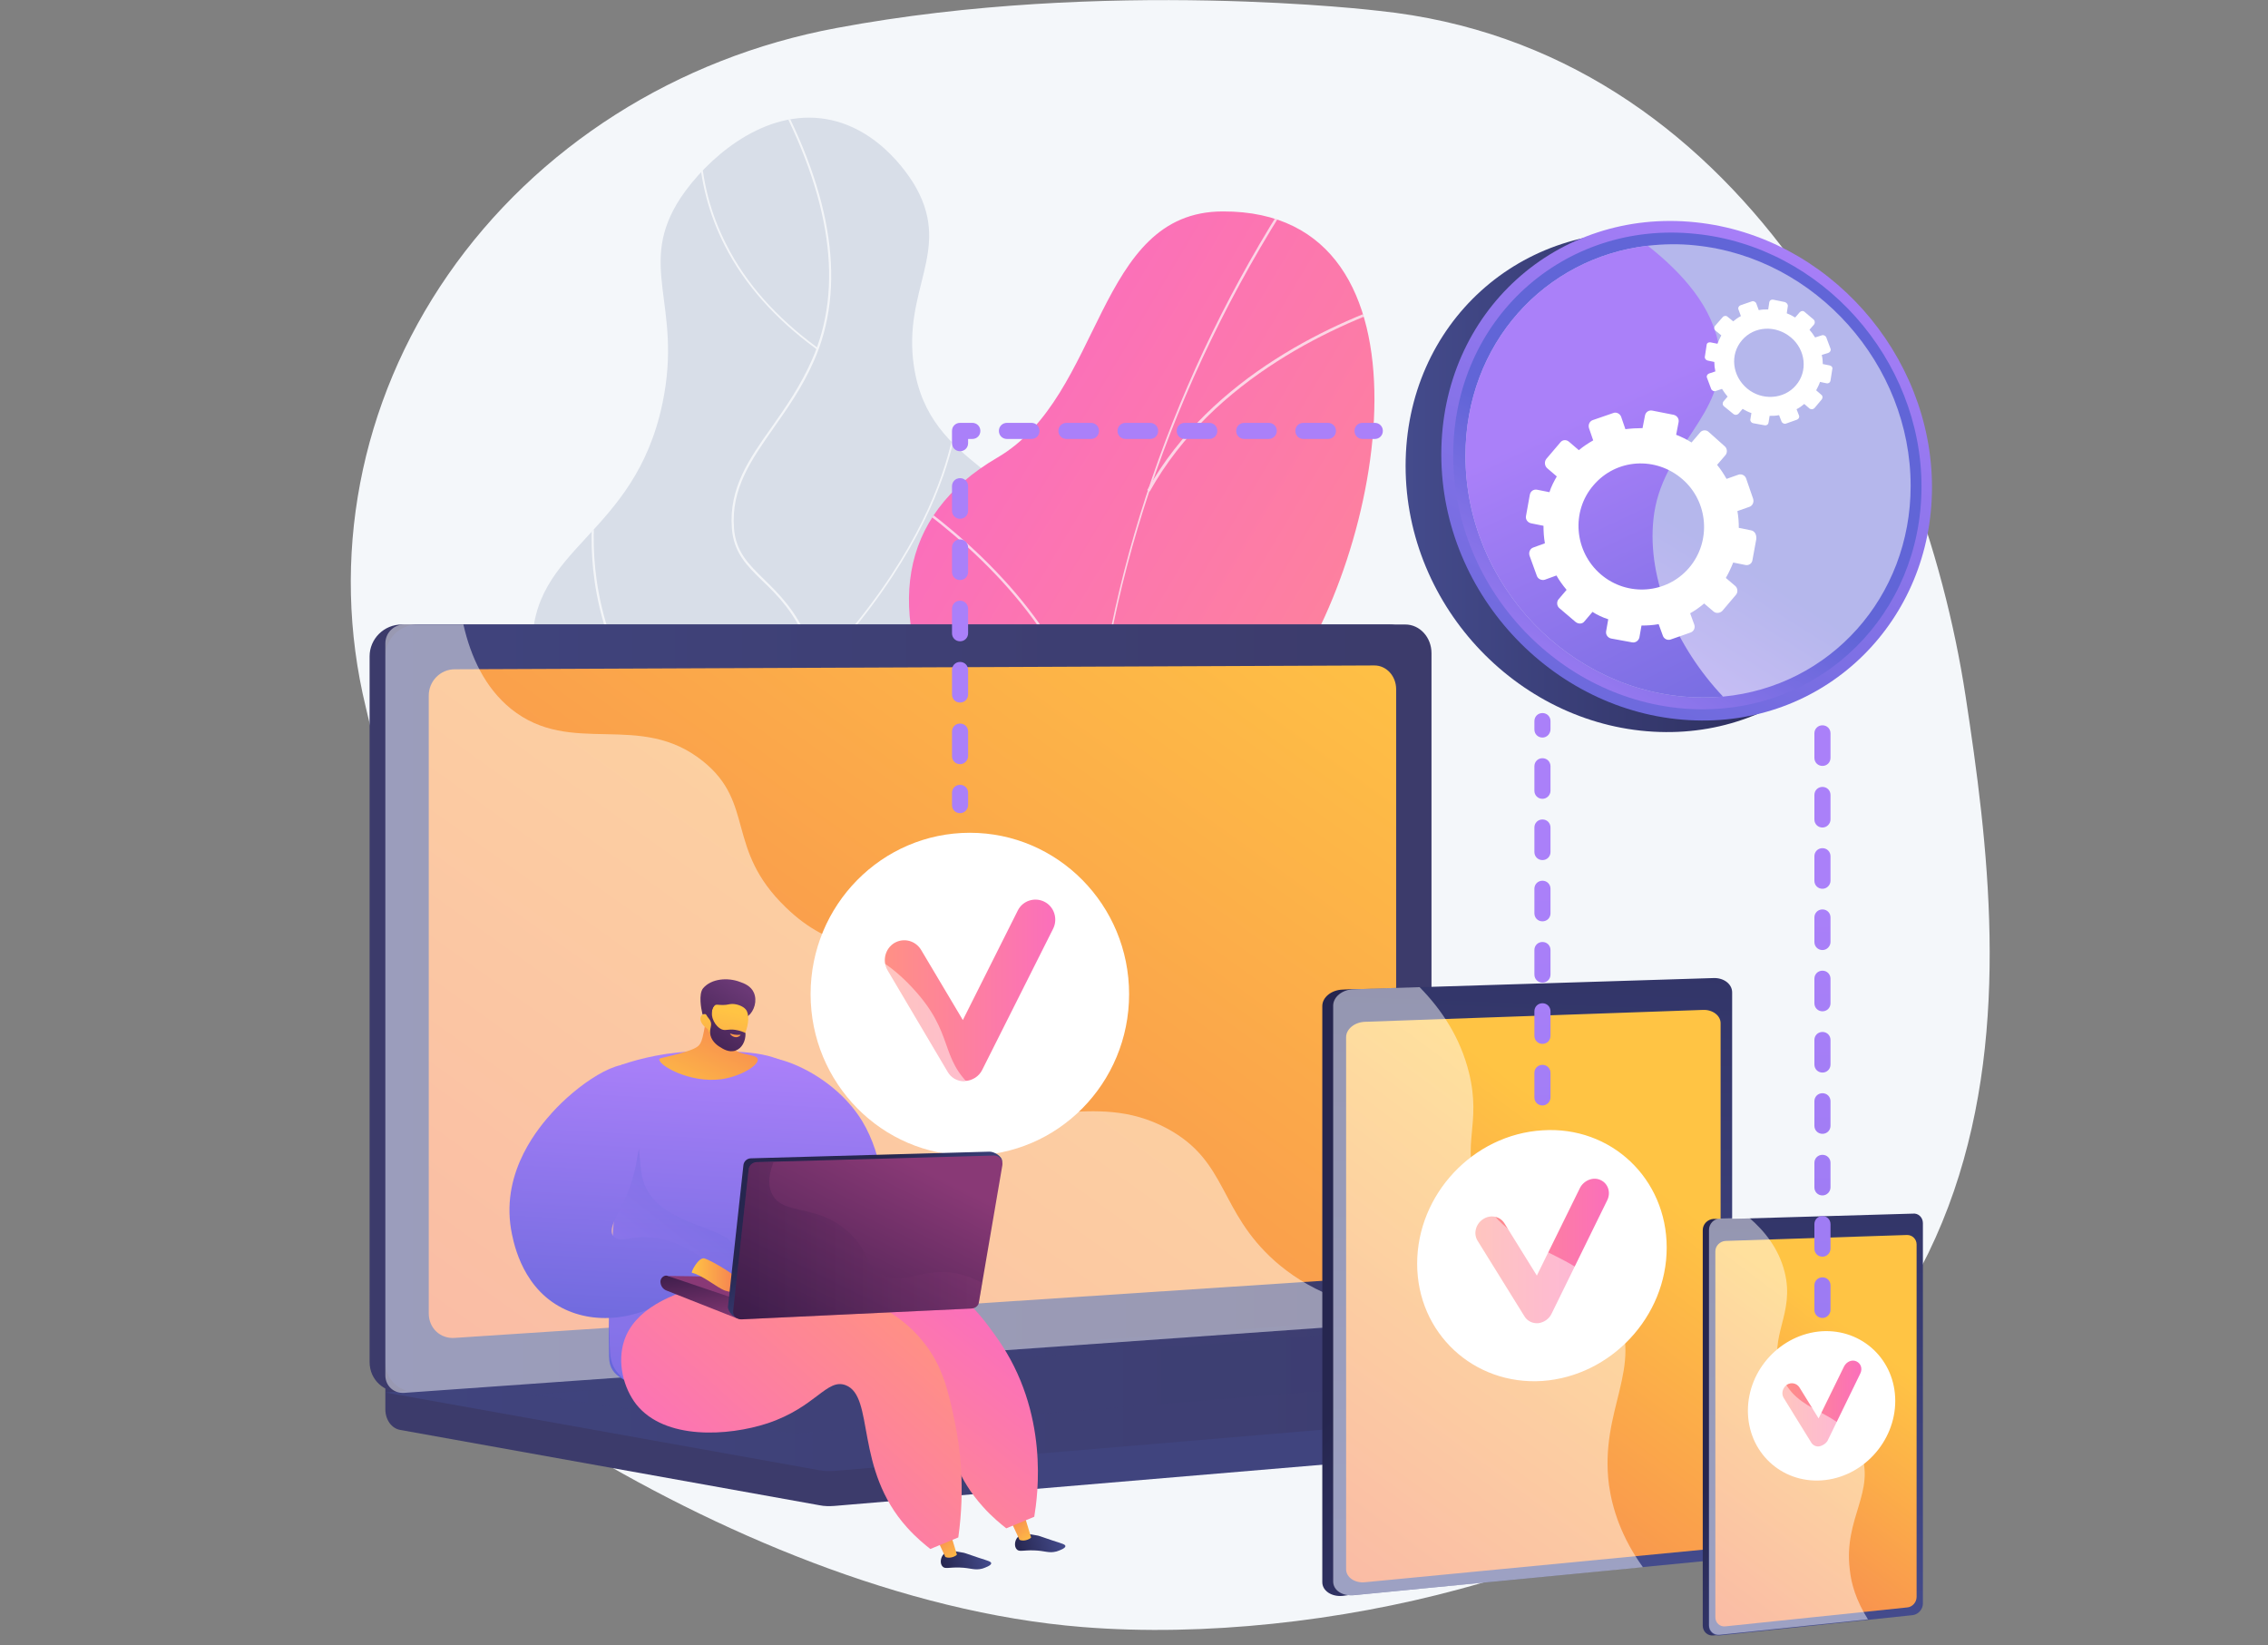 <?xml version="1.0" encoding="utf-8"?>
<!-- Generator: Adobe Illustrator 23.0.3, SVG Export Plug-In . SVG Version: 6.00 Build 0)  -->
<svg version="1.1" id="Layer_1" xmlns="http://www.w3.org/2000/svg" xmlns:xlink="http://www.w3.org/1999/xlink" x="0px" y="0px"
	 viewBox="0 0 648 470" style="enable-background:new 0 0 648 470;" xml:space="preserve">
<rect x="0" y="0" width="648" height="470" fill="#808080" stroke="none"/>
<style type="text/css">
	.st0{fill:#F4F7FA;}
	.st1{clip-path:url(#SVGID_2_);}
	.st2{opacity:0.7;fill:#FFFFFF;}
	.st3{opacity:0.7;clip-path:url(#SVGID_5_);}
	.st4{fill:#FCFDFE;}
	.st5{fill:url(#SVGID_6_);}
	.st6{fill:url(#SVGID_7_);}
	.st7{fill:url(#SVGID_8_);}
	.st8{fill:url(#SVGID_9_);}
	.st9{fill:url(#SVGID_10_);}
	.st10{fill:#FFFFFF;}
	.st11{fill:url(#SVGID_11_);}
	.st12{opacity:0.3;fill:url(#SVGID_12_);}
	.st13{opacity:0.48;fill:#FFFFFF;}
	.st14{fill:url(#SVGID_13_);}
	.st15{fill:url(#SVGID_14_);}
	.st16{fill:url(#SVGID_15_);}
	.st17{fill:url(#SVGID_16_);}
	.st18{opacity:0.48;}
	.st19{fill:url(#SVGID_17_);}
	.st20{fill:url(#SVGID_18_);}
	.st21{fill:url(#SVGID_19_);}
	.st22{fill:url(#SVGID_20_);}
	.st23{fill:url(#SVGID_21_);}
	.st24{fill:url(#SVGID_22_);}
	.st25{fill:url(#SVGID_23_);}
	.st26{opacity:0.53;fill:#FFFFFF;}
	.st27{fill:url(#SVGID_24_);}
	.st28{fill:url(#SVGID_27_);}
	.st29{fill:url(#SVGID_28_);}
	.st30{fill:url(#SVGID_29_);}
	.st31{fill:url(#SVGID_30_);}
	.st32{fill:url(#SVGID_31_);}
	.st33{fill:url(#SVGID_32_);}
	.st34{fill:url(#SVGID_33_);}
	.st35{fill:url(#SVGID_34_);}
	.st36{fill:url(#SVGID_35_);}
	.st37{fill:url(#SVGID_36_);}
	.st38{fill:url(#SVGID_37_);}
	.st39{fill:url(#SVGID_38_);}
	.st40{fill:url(#SVGID_39_);}
	.st41{opacity:0.4;fill:url(#SVGID_40_);}
	.st42{fill:url(#SVGID_41_);}
	.st43{fill:url(#SVGID_42_);}
	.st44{fill:url(#SVGID_43_);}
	.st45{fill:url(#SVGID_44_);}
	.st46{fill:url(#SVGID_45_);}
	.st47{fill:url(#SVGID_46_);}
	.st48{fill:url(#SVGID_47_);}
	.st49{fill:url(#SVGID_48_);}
	.st50{opacity:0.3;fill:url(#SVGID_49_);}
	.st51{fill:url(#SVGID_50_);}
	.st52{fill:url(#SVGID_51_);}
	.st53{fill:url(#SVGID_52_);}
	.st54{fill:url(#SVGID_53_);}
	.st55{fill:url(#SVGID_54_);}
</style>
<g>
	<path class="st0" d="M561.6,198.9C548.9,115.8,496.8,13.8,394,3.1c0,0-78.1-9.5-155,4.9c-45.7,8.5-85.7,34-111,70.5
		C102.7,115,94.2,159.6,104.5,202c6.7,27.6,11.2,56.1,9.9,84.5c-2.2,49.3-0.9,95.4,47,124.8c42.8,26.3,96.6,49.4,147.9,53.5
		c34.9,2.8,74-1.7,107.6-10.8C588.2,407.8,574.3,282,561.6,198.9z"/>
	<g>
		<g>
			<g>
				<defs>
					<path id="SVGID_1_" d="M294.6,339.7c15.5-12.9,14.1-41.5,7-59.9c-8.3-21.5-21.3-20.5-26.3-37.7c-9.4-32,31.6-48.6,25-81.5
						c-5.4-26.9-34.8-26.1-39.2-56.1c-3.2-21.7,10.6-32.6,0.8-50.6c-0.8-1.5-10.1-18.1-27.4-20.1c-17.4-2-32.8,12-39.9,22.5
						c-13,19.6,0.6,30.5-5.3,58.8c-8,38.5-37.9,40.9-37.2,70.3c0.6,24.3,21.1,28.2,21.2,55.1c0,25-17.6,30.7-15.8,47.5
						C161.9,326.7,263.1,366,294.6,339.7z"/>
				</defs>
				<use xlink:href="#SVGID_1_"  style="overflow:visible;fill:#D8DEE8;"/>
				<clipPath id="SVGID_2_">
					<use xlink:href="#SVGID_1_"  style="overflow:visible;"/>
				</clipPath>
				<g class="st1">
					<path class="st2" d="M272.6,360.6c0.1,0,0.3,0,0.3-0.2c0.1-0.1,0-0.3-0.2-0.3c-17.3-6.4-32.3-15.7-44.7-27.7
						c-11.7-11.4-23.8-23.1-25.5-39.4c-1.3-12.3,4.1-19.6,11-29c6.7-9.1,14.9-20.4,18.9-39.9c2.3-11.2,5.1-25-1.2-40.6
						c-3.7-9-8.6-13.8-12.9-18c-4.5-4.4-8.1-7.9-8.6-14.7c-0.8-11.2,4.8-19.2,11.3-28.5c4-5.7,8.2-11.6,11.5-19.1
						c9.3-20.9,5.6-47.1-11.1-77.7c-0.1-0.1-0.2-0.2-0.4-0.1c-0.1,0.1-0.2,0.2-0.1,0.3c16.6,30.5,20.3,56.5,11,77.3
						c-3.3,7.4-7.4,13.3-11.4,19c-6.6,9.3-12.2,17.4-11.4,28.8c0.5,7.1,4.3,10.8,8.7,15.1c4.3,4.1,9.1,8.9,12.8,17.8
						c6.2,15.4,3.4,29.2,1.1,40.3c-4,19.4-12.2,30.7-18.9,39.7c-6.9,9.4-12.4,16.8-11,29.3c1.7,16.4,13.9,28.2,25.6,39.7
						C240.1,344.8,255.2,354.1,272.6,360.6C272.5,360.6,272.5,360.6,272.6,360.6z"/>
					<path class="st2" d="M233.3,191.4c0.1,0,0.2,0,0.3-0.1c24-25.2,33.7-47.1,37.7-61c4.3-15.1,2.8-24.3,2.8-24.4
						c0-0.1-0.2-0.2-0.3-0.2c-0.2,0-0.3,0.2-0.2,0.3c0,0.1,1.5,9.3-2.8,24.2c-3.9,13.8-13.6,35.6-37.5,60.7c-0.1,0.1-0.1,0.3,0,0.4
						C233.3,191.3,233.3,191.3,233.3,191.4z"/>
					<path class="st2" d="M227.5,239.9c0.1,0,0.3,0,0.3-0.1c0.1-0.1,0-0.3-0.1-0.4c-16.8-9.1-30.3-20.2-39.9-32.9
						c-7.7-10.1-13.1-21.3-15.9-33.2c-4.8-20.3-0.5-35.9-0.5-36c0-0.1-0.1-0.3-0.2-0.3l0,0c-0.2,0-0.3,0-0.4,0.2
						c0,0.2-4.3,15.9,0.5,36.3c2.8,12,8.2,23.2,16,33.4C197.1,219.6,210.6,230.7,227.5,239.9C227.5,239.9,227.5,239.9,227.5,239.9z"
						/>
					<path class="st2" d="M214.7,320.5c0.1,0,0.1,0,0.2,0c17.1-6.9,31.7-15.5,43.3-25.7c9.3-8.2,16.7-17.3,22-27.2
						c9.1-16.9,9-30.3,8.9-30.4c0-0.1-0.1-0.3-0.3-0.3c-0.2,0-0.3,0.1-0.3,0.3c0,0.1,0.1,13.4-8.9,30.2c-8.3,15.5-26.4,37.2-65,52.7
						c-0.1,0.1-0.2,0.2-0.1,0.3C214.6,320.4,214.6,320.4,214.7,320.5z"/>
					<path class="st2" d="M233.1,99.7c0.1,0,0.2,0,0.3-0.1c0.1-0.1,0.1-0.3,0-0.4c-11.6-8.5-20.3-18.3-25.8-29.2
						c-4.5-8.7-7-18.2-7.4-28.1c-0.8-16.9,4.7-29.4,4.8-29.5c0.1-0.1,0-0.3-0.2-0.3c-0.1-0.1-0.3,0-0.4,0.1
						c-0.1,0.1-5.6,12.7-4.8,29.7c0.5,10,3,19.5,7.5,28.3c5.6,11,14.4,20.9,26,29.4C233,99.6,233.1,99.6,233.1,99.7z"/>
				</g>
			</g>
		</g>
		<g>
			<g>
				<g>
					<defs>
						<path id="SVGID_3_" d="M312.8,404c3.2,1.6,11.7,2.1,13.9,1.4c15-5,43.8-12.6,52.1-27.1c1.4-2.5-7.8-11.7-7.8-14.9
							c-4.4-7.3-6.4-9.6-7.2-18.6c-2.4-26.6,50.9-38.6,21.6-74.4c-21.4-26.2-50.4-31.9-19.9-71.9c30.5-40,47.4-138.3-16.1-138.1
							C313,60.4,315.3,113,285,130.7c-28.8,16.8-31.8,44.4-15.1,76.8c16.7,32.4-5.1,34.7-28.4,53.3c-28,22.4,12.5,56.3,32.6,70.4
							C290.2,342.5,323.7,382.3,312.8,404z"/>
					</defs>
					
						<linearGradient id="SVGID_4_" gradientUnits="userSpaceOnUse" x1="-2352.795" y1="-478.717" x2="-2138.074" y2="-478.717" gradientTransform="matrix(-0.859 -0.512 -0.512 0.859 -1833.325 -505.907)">
						<stop  offset="0" style="stop-color:#FF9085"/>
						<stop  offset="1" style="stop-color:#FB6FBB"/>
					</linearGradient>
					<use xlink:href="#SVGID_3_"  style="overflow:visible;fill:url(#SVGID_4_);"/>
					<clipPath id="SVGID_5_">
						<use xlink:href="#SVGID_3_"  style="overflow:visible;"/>
					</clipPath>
					<g class="st3">
						<g>
							<path class="st4" d="M351.6,392.7l0.7-0.4c-60.1-101.3-53.7-227.2,17.3-337l-0.6-0.4c-33.6,52-53.5,109.9-57.4,167.4
								C307.5,282.8,321.3,341.7,351.6,392.7z"/>
							<path class="st4" d="M228.8,268.8c31.1,8.4,74,36.3,95.7,62.2l0.6-0.5c-21.8-26-64.9-54-96.1-62.4L228.8,268.8z"/>
							<path class="st4" d="M340,372.7l0.7-0.2c-4.4-17-0.1-35.5,12.9-55.2c9.5-14.4,23.3-29,41.1-43.5l-0.5-0.6
								c-17.8,14.5-31.7,29.2-41.3,43.6C339.9,336.8,335.6,355.5,340,372.7z"/>
							<path class="st4" d="M312.4,214.2l0.7-0.2c-6.7-32.4-31.9-56.5-51.8-70.9l-0.4,0.6C280.8,158.1,305.8,182,312.4,214.2z"/>
							<path class="st4" d="M327.8,140l0.7,0.4c18.2-32.6,54.1-48.2,73.9-54.6l-0.2-0.7C382.2,91.5,346.1,107.2,327.8,140z"/>
						</g>
					</g>
				</g>
			</g>
		</g>
	</g>
	<g>
		<g>
			<linearGradient id="SVGID_6_" gradientUnits="userSpaceOnUse" x1="288.819" y1="411.673" x2="259.105" y2="424.152">
				<stop  offset="0" style="stop-color:#40447E"/>
				<stop  offset="0.996" style="stop-color:#3C3B6B"/>
			</linearGradient>
			<path class="st5" d="M533.1,395.4l-423-3.7v10.9c0,3,1.8,5.5,4.3,5.9L234.1,430c1.4,0.3,2.9,0.3,4.3,0.2l290.1-24.5
				c2.6-0.2,4.6-2.7,4.6-5.8V395.4z"/>
			<linearGradient id="SVGID_7_" gradientUnits="userSpaceOnUse" x1="249.142" y1="280.715" x2="216.895" y2="294.259">
				<stop  offset="0" style="stop-color:#40447E"/>
				<stop  offset="0.996" style="stop-color:#3C3B6B"/>
			</linearGradient>
			<path class="st6" d="M397,377.7l-282.2,19.9c-5,0.4-9.2-3.4-9.2-8.5V187.5c0-5,4.1-9.1,9.2-9.1H397c4.2,0,7.5,3.7,7.5,8.2V369
				C404.5,373.5,401.1,377.4,397,377.7z"/>
			<linearGradient id="SVGID_8_" gradientUnits="userSpaceOnUse" x1="110.153" y1="288.046" x2="408.994" y2="288.046">
				<stop  offset="0" style="stop-color:#40447E"/>
				<stop  offset="0.996" style="stop-color:#3C3B6B"/>
			</linearGradient>
			<path class="st7" d="M401.5,377.7l-282.2,19.9c-5,0.4-9.2-3.4-9.2-8.5V187.5c0-5,4.1-9.1,9.2-9.1h282.2c4.2,0,7.5,3.7,7.5,8.2
				V369C409,373.5,405.6,377.4,401.5,377.7z"/>
			<linearGradient id="SVGID_9_" gradientUnits="userSpaceOnUse" x1="360.09" y1="139.245" x2="117.222" y2="478.637">
				<stop  offset="0" style="stop-color:#FFC444"/>
				<stop  offset="0.996" style="stop-color:#F36F56"/>
			</linearGradient>
			<path class="st8" d="M392.7,364.9l-262.8,17.3c-4.1,0.3-7.4-2.8-7.4-7V198.7c0-4.1,3.3-7.5,7.4-7.5l262.8-1.1
				c3.4,0,6.2,3,6.2,6.8v160.9C398.9,361.4,396.1,364.7,392.7,364.9z"/>
			<linearGradient id="SVGID_10_" gradientUnits="userSpaceOnUse" x1="110.153" y1="398.557" x2="533.135" y2="398.557">
				<stop  offset="0" style="stop-color:#40447E"/>
				<stop  offset="0.996" style="stop-color:#3C3B6B"/>
			</linearGradient>
			<path class="st9" d="M394.4,376.8l-284.3,21l124,22.2c1.4,0.3,2.9,0.3,4.3,0.2l294.7-24.9L399,377
				C397.5,376.8,395.9,376.7,394.4,376.8z"/>
			<g>
				<ellipse class="st10" cx="277.1" cy="284" rx="45.5" ry="46.1"/>
				<linearGradient id="SVGID_11_" gradientUnits="userSpaceOnUse" x1="252.712" y1="282.945" x2="301.443" y2="282.945">
					<stop  offset="0" style="stop-color:#FF9085"/>
					<stop  offset="1" style="stop-color:#FB6FBB"/>
				</linearGradient>
				<path class="st11" d="M275.5,308.9c-2,0-3.8-1-4.8-2.8l-17.1-28.9c-1.6-2.7-0.7-6.2,1.9-7.8c2.7-1.6,6.1-0.7,7.7,2l11.9,20
					l15.7-31.3c1.4-2.8,4.8-3.9,7.6-2.5c2.8,1.4,3.9,4.9,2.5,7.7l-20.3,40.4c-0.9,1.8-2.8,3-4.8,3.1
					C275.6,308.9,275.5,308.9,275.5,308.9z"/>
			</g>
			<linearGradient id="SVGID_12_" gradientUnits="userSpaceOnUse" x1="151.633" y1="395.091" x2="461.55" y2="395.091">
				<stop  offset="0" style="stop-color:#40447E"/>
				<stop  offset="0.996" style="stop-color:#3C3B6B"/>
			</linearGradient>
			<polygon class="st12" points="151.6,398.4 388.3,380.6 461.5,390.6 226.9,409.6 			"/>
			<path class="st13" d="M333.5,322.4c-21.8-11.7-38.9,3.1-55.4-11.5c-10-8.9-5.1-15.5-17.4-28.7c-13.6-14.7-22.5-9.7-36.2-23
				c-17.3-16.7-8.7-29.7-23.6-41.7c-18.1-14.6-37.6-1.1-54.9-15c-7.4-6-11.5-14.8-13.6-24.1h-16.9c-3,0-5.4,2.4-5.4,5.4v209.1
				c0,3,2.4,5.2,5.4,5l287.6-20.4c1.4-0.1,2.7-0.9,3.5-2.1c-21.1-0.8-34-7.8-42.3-15.1C348.1,345.9,350.9,331.8,333.5,322.4z"/>
		</g>
		<g>
			<g>
				<g>
					<linearGradient id="SVGID_13_" gradientUnits="userSpaceOnUse" x1="502.548" y1="426.009" x2="420.56" y2="356.07">
						<stop  offset="0" style="stop-color:#444B8C"/>
						<stop  offset="0.996" style="stop-color:#26264F"/>
					</linearGradient>
					<path class="st14" d="M491.7,283.6v157.5c0,2.4-2.6,3-5.5,3.3l-101.1,11.3l-1.5,0.2c-3.2,0.3-5.8-1.5-5.8-3.9V287.4
						c0-2.5,2.6-4.6,5.8-4.7l2.1-0.1l101.5,0.3C490.1,282.9,491.7,281.3,491.7,283.6z"/>
					
						<linearGradient id="SVGID_14_" gradientUnits="userSpaceOnUse" x1="-1864.239" y1="1734.847" x2="-1573.045" y2="1745.679" gradientTransform="matrix(0 -1 1 0 -1300.032 -1416.677)">
						<stop  offset="0" style="stop-color:#444B8C"/>
						<stop  offset="0.996" style="stop-color:#26264F"/>
					</linearGradient>
					<path class="st15" d="M494.9,283.5v157.4c0,2.4-2.4,4.5-5.3,4.8l-102.8,10c-3.2,0.3-5.8-1.5-5.8-3.9V287.3
						c0-2.5,2.6-4.6,5.8-4.7l102.8-3.2C492.5,279.3,494.9,281.1,494.9,283.5z"/>
					<linearGradient id="SVGID_15_" gradientUnits="userSpaceOnUse" x1="464.216" y1="332.078" x2="360.046" y2="472.142">
						<stop  offset="0" style="stop-color:#FFC444"/>
						<stop  offset="0.996" style="stop-color:#F36F56"/>
					</linearGradient>
					<path class="st16" d="M491.6,292.3v145.9c0,2.2-2.2,4.2-5,4.5l-96.6,9.3c-2.9,0.3-5.4-1.4-5.4-3.7v-152c0-2.3,2.4-4.3,5.4-4.4
						l96.6-3.4C489.3,288.4,491.6,290.1,491.6,292.3z"/>
				</g>
			</g>
			<g>
				<path class="st10" d="M476.2,356.4c0,19.7-15.9,36.7-35.5,38.1c-19.7,1.3-35.8-13.7-35.8-33.5c0-19.8,16-36.9,35.8-38.1
					C460.3,321.6,476.2,336.7,476.2,356.4z"/>
				<linearGradient id="SVGID_16_" gradientUnits="userSpaceOnUse" x1="421.515" y1="357.381" x2="459.669" y2="357.381">
					<stop  offset="0" style="stop-color:#FF9085"/>
					<stop  offset="1" style="stop-color:#FB6FBB"/>
				</linearGradient>
				<path class="st17" d="M439.4,378c-1.5,0.1-3-0.6-3.8-1.9l-13.4-21.6c-1.3-2-0.6-4.8,1.5-6.2c2.1-1.4,4.8-0.9,6.1,1.1l9.3,15
					l12.3-25c1.1-2.2,3.8-3.3,5.9-2.3c2.2,1,3,3.6,1.9,5.8l-15.9,32.4c-0.7,1.5-2.2,2.5-3.8,2.7C439.5,378,439.4,378,439.4,378z"/>
			</g>
			<g class="st18">
				<path class="st10" d="M461.6,374.1c-9.4-18.8-31.2-14.3-39.4-34.8c-4.9-12.2,1.2-18-2.5-32.9c-2.5-10.1-7.9-18.1-14.1-24.4
					l-18.9,0.6c-3.2,0.1-5.8,2.2-5.8,4.7v164.5c0,2.5,2.6,4.2,5.8,3.9l82.7-8c-6.1-8.5-8.7-16.5-9.7-23.5
					C456.9,402.6,469.9,390.7,461.6,374.1z"/>
			</g>
		</g>
		<g>
			<g>
				<g>
					<linearGradient id="SVGID_17_" gradientUnits="userSpaceOnUse" x1="559.291" y1="443.274" x2="508.228" y2="399.716">
						<stop  offset="0" style="stop-color:#444B8C"/>
						<stop  offset="0.996" style="stop-color:#26264F"/>
					</linearGradient>
					<path class="st19" d="M547.7,349.5v108.7c0,1.6-1.4,2.1-3,2.2l-54.3,6.7l-0.8,0.1c-1.7,0.2-3.1-1.1-3.1-2.8V351.4
						c0-1.7,1.4-3.1,3.1-3.2l1.1,0l54.5,0.8C546.8,349,547.7,347.9,547.7,349.5z"/>
					
						<linearGradient id="SVGID_18_" gradientUnits="userSpaceOnUse" x1="-1877.967" y1="1816.768" x2="-1679.782" y2="1824.14" gradientTransform="matrix(0 -1 1 0 -1300.032 -1416.677)">
						<stop  offset="0" style="stop-color:#444B8C"/>
						<stop  offset="0.996" style="stop-color:#26264F"/>
					</linearGradient>
					<path class="st20" d="M549.4,349.4v108.7c0,1.6-1.3,3.1-2.9,3.3l-55.2,5.8c-1.7,0.2-3.1-1.1-3.1-2.7v-113
						c0-1.7,1.4-3.1,3.1-3.2l55.2-1.6C548.1,346.5,549.4,347.8,549.4,349.4z"/>
					<linearGradient id="SVGID_19_" gradientUnits="userSpaceOnUse" x1="535.575" y1="384.449" x2="469.32" y2="473.533">
						<stop  offset="0" style="stop-color:#FFC444"/>
						<stop  offset="0.996" style="stop-color:#F36F56"/>
					</linearGradient>
					<path class="st21" d="M547.6,355.5v100.7c0,1.5-1.2,2.9-2.7,3l-51.9,5.4c-1.6,0.2-2.9-1-2.9-2.6V357.5c0-1.6,1.3-2.9,2.9-3
						l51.9-1.7C546.4,352.8,547.6,354,547.6,355.5z"/>
				</g>
			</g>
			<g>
				<path class="st10" d="M541.5,400.2c0,11.7-9.4,21.9-21,22.7c-11.6,0.8-21.1-8.1-21.1-19.9c0-11.8,9.5-21.9,21.1-22.7
					C532.1,379.6,541.5,388.5,541.5,400.2z"/>
				<linearGradient id="SVGID_20_" gradientUnits="userSpaceOnUse" x1="509.179" y1="400.868" x2="531.736" y2="400.868">
					<stop  offset="0" style="stop-color:#FF9085"/>
					<stop  offset="1" style="stop-color:#FB6FBB"/>
				</linearGradient>
				<path class="st22" d="M519.7,413.2c-0.9,0.1-1.8-0.4-2.2-1.1l-7.9-12.8c-0.7-1.2-0.3-2.8,0.9-3.7c1.2-0.8,2.8-0.5,3.6,0.7
					l5.5,8.9l7.3-14.9c0.7-1.3,2.2-2,3.5-1.4c1.3,0.6,1.8,2.1,1.1,3.5l-9.4,19.3C521.6,412.4,520.8,413,519.7,413.2
					C519.8,413.1,519.8,413.1,519.7,413.2z"/>
			</g>
			<g class="st18">
				<path class="st10" d="M531.5,414.5c-5-12.7-18.6-9.7-22.8-22.5c-3.5-10.4,4.2-16.6,1.2-28.6c-1.7-6.8-5.8-11.8-10.1-15.5
					l-8.4,0.2c-1.7,0-3.1,1.5-3.1,3.2v113c0,1.7,1.4,2.9,3.1,2.7l42.3-4.4c-3.4-5.4-4.8-10.2-5.2-14.3
					C526.7,433.6,536.1,426.1,531.5,414.5z"/>
			</g>
		</g>
	</g>
	<g>
		
			<linearGradient id="SVGID_21_" gradientUnits="userSpaceOnUse" x1="-517.133" y1="137.739" x2="-376.954" y2="137.739" gradientTransform="matrix(1 0 0 1 918.711 0)">
			<stop  offset="0" style="stop-color:#444B8C"/>
			<stop  offset="0.996" style="stop-color:#26264F"/>
		</linearGradient>
		<path class="st23" d="M541.8,142.5c0,37.9-29.7,67.8-67.6,66.6c-39.4-1.2-72.6-35.3-72.6-76c0-40.8,33.2-70.4,72.6-66.3
			C512.1,70.7,541.8,104.5,541.8,142.5z"/>
		
			<linearGradient id="SVGID_22_" gradientUnits="userSpaceOnUse" x1="-404.935" y1="64.059" x2="-477.917" y2="225.071" gradientTransform="matrix(1 0 0 1 918.711 0)">
			<stop  offset="0" style="stop-color:#AA80F9"/>
			<stop  offset="0.996" style="stop-color:#6165D7"/>
		</linearGradient>
		<path class="st24" d="M552,139.2c0,37.9-29.7,67.8-67.6,66.6c-39.4-1.2-72.6-35.3-72.6-76c0-40.8,33.2-70.4,72.6-66.3
			C522.3,67.4,552,101.3,552,139.2z"/>
		
			<linearGradient id="SVGID_23_" gradientUnits="userSpaceOnUse" x1="-482.067" y1="206.642" x2="-444.043" y2="146.251" gradientTransform="matrix(1 0 0 1 918.711 0)">
			<stop  offset="0" style="stop-color:#AA80F9"/>
			<stop  offset="0.996" style="stop-color:#6165D7"/>
		</linearGradient>
		<path class="st25" d="M549,139c0,36.3-28.4,64.7-64.6,63.6c-37.6-1.2-69.2-33.7-69.2-72.6c0-38.8,31.6-67.1,69.2-63.2
			C520.6,70.4,549,102.7,549,139z"/>
		<path class="st26" d="M545.9,138.8c0,31.8-23,57.3-53.6,60.2c-2.6,0.2-5.2,0.3-7.9,0.2c-35.7-1.2-65.7-32.1-65.7-69
			c0-32.1,22.7-56.6,52.1-60c4.4-0.5,9-0.6,13.6-0.1C518.9,73.6,545.9,104.3,545.9,138.8z"/>
		
			<linearGradient id="SVGID_24_" gradientUnits="userSpaceOnUse" x1="-465.266" y1="117.736" x2="-408.567" y2="238.097" gradientTransform="matrix(1 0 0 1 918.711 0)">
			<stop  offset="0" style="stop-color:#AA80F9"/>
			<stop  offset="0.996" style="stop-color:#6165D7"/>
		</linearGradient>
		<path class="st27" d="M492.3,199c-2.6,0.2-5.2,0.3-7.9,0.2c-35.7-1.2-65.7-32.1-65.7-69c0-32.1,22.7-56.6,52.1-60
			c9.9,7.8,18.8,17.7,20.4,29.4c2.5,19.2-16.7,28-18.8,48.8C470.6,165.6,478.9,184.8,492.3,199z"/>
		<g>
			<defs>
				<path id="SVGID_25_" d="M539.6,138.4c0,31.1-24.4,55.5-55.4,54.5c-32.2-1.1-59.2-29-59.2-62.2c0-33.3,27-57.5,59.2-54.2
					C515.3,79.6,539.6,107.2,539.6,138.4z"/>
			</defs>
			<clipPath id="SVGID_26_">
				<use xlink:href="#SVGID_25_"  style="overflow:visible;"/>
			</clipPath>
		</g>
	</g>
	<g>
		<path class="st10" d="M500.3,151.5l-3.5-0.7c0-1.6-0.1-3.2-0.4-4.8l3.4-1.2c0.9-0.3,1.4-1.3,1.1-2.3l-2-5.8
			c-0.3-0.9-1.3-1.4-2.2-1.1l-3.4,1.2c-0.8-1.4-1.7-2.8-2.7-4l2.4-2.8c0.6-0.7,0.5-1.9-0.2-2.5l-4.6-4.1c-0.7-0.7-1.9-0.6-2.5,0.2
			l-2.4,2.8c-1.4-0.9-2.9-1.6-4.4-2.2l0.7-3.6c0.2-1-0.5-1.9-1.4-2.1l-6.1-1.2c-1-0.2-1.9,0.4-2.1,1.4l-0.7,3.6
			c-1.6,0-3.3,0.1-4.9,0.3l-1.2-3.5c-0.3-0.9-1.4-1.5-2.3-1.1l-5.8,2c-0.9,0.3-1.4,1.3-1.1,2.3l1.2,3.5c-1.4,0.8-2.8,1.7-4.1,2.8
			l-2.8-2.4c-0.8-0.7-1.9-0.6-2.5,0.2l-4,4.7c-0.6,0.8-0.5,1.9,0.2,2.6l2.8,2.4c-0.8,1.4-1.6,2.9-2.1,4.5l-3.5-0.7
			c-1-0.2-1.9,0.4-2.1,1.4l-1.1,6.1c-0.2,1,0.5,1.9,1.5,2.1l3.5,0.7c0,1.7,0.1,3.3,0.4,5l-3.3,1.2c-0.9,0.3-1.4,1.3-1.1,2.3l2.1,5.8
			c0.3,0.9,1.4,1.4,2.3,1.1l3.3-1.2c0.8,1.4,1.8,2.8,2.9,4.1l-2.3,2.7c-0.6,0.7-0.5,1.9,0.2,2.5l4.7,4c0.8,0.6,1.9,0.6,2.5-0.2
			l2.3-2.7c1.4,0.9,2.9,1.6,4.5,2.1l-0.6,3.4c-0.2,1,0.5,1.9,1.4,2.1l6,1.1c1,0.2,1.9-0.5,2.1-1.4l0.6-3.4c1.6,0,3.3-0.1,4.9-0.4
			l1.2,3.3c0.3,0.9,1.3,1.4,2.2,1.1l5.7-2c0.9-0.3,1.4-1.3,1.1-2.2l-1.2-3.3c1.4-0.8,2.7-1.7,4-2.8l2.7,2.3c0.7,0.6,1.8,0.5,2.5-0.2
			l3.9-4.6c0.6-0.7,0.5-1.9-0.2-2.5l-2.7-2.3c0.8-1.4,1.5-2.9,2.1-4.4l3.5,0.7c0.9,0.2,1.9-0.4,2-1.4l1.1-6
			C501.9,152.6,501.3,151.7,500.3,151.5z M482.6,162.2c-6.4,7.5-17.7,8.3-25.2,1.9c-7.6-6.5-8.6-18-2.1-25.5
			c6.5-7.6,17.8-8.3,25.4-1.7C488.1,143.3,489,154.7,482.6,162.2z"/>
		<path class="st10" d="M522.8,104.4l-2-0.4c0-0.9-0.1-1.8-0.3-2.6l1.9-0.6c0.5-0.2,0.8-0.7,0.6-1.2l-1.2-3.2
			c-0.2-0.5-0.8-0.8-1.3-0.6l-1.9,0.6c-0.5-0.8-1-1.5-1.6-2.2l1.3-1.5c0.3-0.4,0.3-1-0.1-1.4l-2.6-2.2c-0.4-0.4-1-0.3-1.4,0.1
			l-1.3,1.5c-0.8-0.5-1.6-0.9-2.4-1.2l0.3-2c0.1-0.5-0.3-1-0.8-1.2l-3.4-0.7c-0.5-0.1-1,0.2-1.1,0.8l-0.3,2c-0.9,0-1.8,0-2.7,0.2
			l-0.7-1.9c-0.2-0.5-0.8-0.8-1.3-0.6l-3.2,1.1c-0.5,0.2-0.8,0.7-0.6,1.2l0.7,1.9c-0.8,0.4-1.5,0.9-2.2,1.5l-1.6-1.3
			c-0.4-0.4-1.1-0.3-1.4,0.1l-2.2,2.5c-0.3,0.4-0.3,1,0.2,1.4l1.6,1.3c-0.4,0.8-0.8,1.6-1.1,2.4l-2-0.4c-0.5-0.1-1.1,0.2-1.1,0.8
			l-0.5,3.3c-0.1,0.5,0.3,1,0.8,1.1l1.9,0.4c0,0.9,0.1,1.8,0.3,2.7l-1.8,0.6c-0.5,0.2-0.8,0.7-0.6,1.2l1.2,3.2
			c0.2,0.5,0.8,0.8,1.3,0.6l1.8-0.6c0.5,0.8,1,1.5,1.6,2.2l-1.2,1.4c-0.3,0.4-0.3,1,0.2,1.4l2.7,2.2c0.4,0.3,1,0.3,1.4-0.1l1.2-1.4
			c0.8,0.5,1.6,0.9,2.5,1.2l-0.3,1.8c-0.1,0.5,0.3,1,0.8,1.1l3.3,0.6c0.5,0.1,1-0.2,1.1-0.8l0.3-1.9c0.9,0,1.8,0,2.7-0.2l0.7,1.8
			c0.2,0.5,0.8,0.8,1.3,0.6l3.1-1.1c0.5-0.2,0.8-0.7,0.6-1.2l-0.7-1.8c0.8-0.4,1.5-0.9,2.2-1.5l1.5,1.3c0.4,0.3,1,0.3,1.4-0.1
			l2.1-2.5c0.3-0.4,0.3-1-0.1-1.3l-1.5-1.3c0.4-0.8,0.8-1.5,1.1-2.4l1.9,0.4c0.5,0.1,1-0.2,1.1-0.8l0.5-3.2
			C523.7,105,523.3,104.5,522.8,104.4z M513.1,110.1c-3.4,4-9.7,4.4-13.9,0.9c-4.3-3.6-5-9.7-1.5-13.8c3.5-4.1,9.7-4.4,14-0.8
			C515.9,99.9,516.6,106.1,513.1,110.1z"/>
	</g>
	<g>
		<linearGradient id="SVGID_27_" gradientUnits="userSpaceOnUse" x1="274.364" y1="253.476" x2="276.116" y2="901.594">
			<stop  offset="0" style="stop-color:#AA80F9"/>
			<stop  offset="0.996" style="stop-color:#6165D7"/>
		</linearGradient>
		<path class="st28" d="M274.3,232.3c-1.3,0-2.3-1-2.3-2.3v-3.5c0-1.3,1-2.3,2.3-2.3c1.3,0,2.3,1,2.3,2.3v3.5
			C276.6,231.2,275.6,232.3,274.3,232.3z"/>
	</g>
	<g>
		<linearGradient id="SVGID_28_" gradientUnits="userSpaceOnUse" x1="274.501" y1="253.476" x2="276.254" y2="901.594">
			<stop  offset="0" style="stop-color:#AA80F9"/>
			<stop  offset="0.996" style="stop-color:#6165D7"/>
		</linearGradient>
		<path class="st29" d="M274.3,218.3c-1.3,0-2.3-1-2.3-2.3v-7c0-1.3,1-2.3,2.3-2.3c1.3,0,2.3,1,2.3,2.3v7
			C276.6,217.2,275.6,218.3,274.3,218.3z M274.3,200.7c-1.3,0-2.3-1-2.3-2.3v-7c0-1.3,1-2.3,2.3-2.3c1.3,0,2.3,1,2.3,2.3v7
			C276.6,199.7,275.6,200.7,274.3,200.7z M274.3,183.2c-1.3,0-2.3-1-2.3-2.3v-7c0-1.3,1-2.3,2.3-2.3c1.3,0,2.3,1,2.3,2.3v7
			C276.6,182.2,275.6,183.2,274.3,183.2z M274.3,165.7c-1.3,0-2.3-1-2.3-2.3v-7c0-1.3,1-2.3,2.3-2.3c1.3,0,2.3,1,2.3,2.3v7
			C276.6,164.7,275.6,165.7,274.3,165.7z M274.3,148.2c-1.3,0-2.3-1-2.3-2.3v-7c0-1.3,1-2.3,2.3-2.3c1.3,0,2.3,1,2.3,2.3v7
			C276.6,147.2,275.6,148.2,274.3,148.2z"/>
	</g>
	<g>
		<linearGradient id="SVGID_29_" gradientUnits="userSpaceOnUse" x1="276.395" y1="253.47" x2="278.147" y2="901.588">
			<stop  offset="0" style="stop-color:#AA80F9"/>
			<stop  offset="0.996" style="stop-color:#6165D7"/>
		</linearGradient>
		<path class="st30" d="M274.3,128.9c-1.3,0-2.3-1-2.3-2.3v-3.5c0-1.3,1-2.3,2.3-2.3h3.5c1.3,0,2.3,1,2.3,2.3s-1,2.3-2.3,2.3h-1.2
			v1.2C276.6,127.9,275.6,128.9,274.3,128.9z"/>
	</g>
	<g>
		<linearGradient id="SVGID_30_" gradientUnits="userSpaceOnUse" x1="333.907" y1="253.317" x2="335.659" y2="901.443">
			<stop  offset="0" style="stop-color:#AA80F9"/>
			<stop  offset="0.996" style="stop-color:#6165D7"/>
		</linearGradient>
		<path class="st31" d="M379.4,125.4h-7c-1.3,0-2.3-1-2.3-2.3s1-2.3,2.3-2.3h7c1.3,0,2.3,1,2.3,2.3S380.7,125.4,379.4,125.4z
			 M362.5,125.4h-7c-1.3,0-2.3-1-2.3-2.3s1-2.3,2.3-2.3h7c1.3,0,2.3,1,2.3,2.3S363.7,125.4,362.5,125.4z M345.5,125.4h-7
			c-1.3,0-2.3-1-2.3-2.3s1-2.3,2.3-2.3h7c1.3,0,2.3,1,2.3,2.3S346.8,125.4,345.5,125.4z M328.6,125.4h-7c-1.3,0-2.3-1-2.3-2.3
			s1-2.3,2.3-2.3h7c1.3,0,2.3,1,2.3,2.3S329.9,125.4,328.6,125.4z M311.7,125.4h-7c-1.3,0-2.3-1-2.3-2.3s1-2.3,2.3-2.3h7
			c1.3,0,2.3,1,2.3,2.3S313,125.4,311.7,125.4z M294.7,125.4h-7c-1.3,0-2.3-1-2.3-2.3s1-2.3,2.3-2.3h7c1.3,0,2.3,1,2.3,2.3
			S296,125.4,294.7,125.4z"/>
	</g>
	<g>
		<linearGradient id="SVGID_31_" gradientUnits="userSpaceOnUse" x1="391.414" y1="253.16" x2="393.166" y2="901.277">
			<stop  offset="0" style="stop-color:#AA80F9"/>
			<stop  offset="0.996" style="stop-color:#6165D7"/>
		</linearGradient>
		<path class="st32" d="M392.8,125.4h-3.5c-1.3,0-2.3-1-2.3-2.3s1-2.3,2.3-2.3h3.5c1.3,0,2.3,1,2.3,2.3S394.1,125.4,392.8,125.4z"/>
	</g>
	<linearGradient id="SVGID_32_" gradientUnits="userSpaceOnUse" x1="440.67" y1="253.027" x2="442.422" y2="901.145">
		<stop  offset="0" style="stop-color:#AA80F9"/>
		<stop  offset="0.996" style="stop-color:#6165D7"/>
	</linearGradient>
	<path class="st33" d="M440.7,315.8c-1.3,0-2.3-1-2.3-2.3v-7c0-1.3,1-2.3,2.3-2.3s2.3,1,2.3,2.3v7C443,314.7,442,315.8,440.7,315.8z
		 M440.7,298.2c-1.3,0-2.3-1-2.3-2.3v-7c0-1.3,1-2.3,2.3-2.3s2.3,1,2.3,2.3v7C443,297.2,442,298.2,440.7,298.2z M440.7,280.7
		c-1.3,0-2.3-1-2.3-2.3v-7c0-1.3,1-2.3,2.3-2.3s2.3,1,2.3,2.3v7C443,279.7,442,280.7,440.7,280.7z M440.7,263.2
		c-1.3,0-2.3-1-2.3-2.3v-7c0-1.3,1-2.3,2.3-2.3s2.3,1,2.3,2.3v7C443,262.2,442,263.2,440.7,263.2z M440.7,245.7
		c-1.3,0-2.3-1-2.3-2.3v-7c0-1.3,1-2.3,2.3-2.3s2.3,1,2.3,2.3v7C443,244.7,442,245.7,440.7,245.7z M440.7,228.2
		c-1.3,0-2.3-1-2.3-2.3v-7c0-1.3,1-2.3,2.3-2.3s2.3,1,2.3,2.3v7C443,227.1,442,228.2,440.7,228.2z M440.7,210.7
		c-1.3,0-2.3-1-2.3-2.3V206c0-1.3,1-2.3,2.3-2.3s2.3,1,2.3,2.3v2.3C443,209.6,442,210.7,440.7,210.7z"/>
	<linearGradient id="SVGID_33_" gradientUnits="userSpaceOnUse" x1="520.567" y1="252.811" x2="522.32" y2="900.93">
		<stop  offset="0" style="stop-color:#AA80F9"/>
		<stop  offset="0.996" style="stop-color:#6165D7"/>
	</linearGradient>
	<path class="st34" d="M520.7,376.5c-1.3,0-2.3-1-2.3-2.3v-7c0-1.3,1-2.3,2.3-2.3s2.3,1,2.3,2.3v7C523,375.4,522,376.5,520.7,376.5z
		 M520.7,359c-1.3,0-2.3-1-2.3-2.3v-7c0-1.3,1-2.3,2.3-2.3s2.3,1,2.3,2.3v7C523,357.9,522,359,520.7,359z M520.7,341.5
		c-1.3,0-2.3-1-2.3-2.3v-7c0-1.3,1-2.3,2.3-2.3s2.3,1,2.3,2.3v7C523,340.4,522,341.5,520.7,341.5z M520.7,323.9
		c-1.3,0-2.3-1-2.3-2.3v-7c0-1.3,1-2.3,2.3-2.3s2.3,1,2.3,2.3v7C523,322.9,522,323.9,520.7,323.9z M520.7,306.4
		c-1.3,0-2.3-1-2.3-2.3v-7c0-1.3,1-2.3,2.3-2.3s2.3,1,2.3,2.3v7C523,305.4,522,306.4,520.7,306.4z M520.7,288.9
		c-1.3,0-2.3-1-2.3-2.3v-7c0-1.3,1-2.3,2.3-2.3s2.3,1,2.3,2.3v7C523,287.9,522,288.9,520.7,288.9z M520.7,271.4
		c-1.3,0-2.3-1-2.3-2.3v-7c0-1.3,1-2.3,2.3-2.3s2.3,1,2.3,2.3v7C523,270.3,522,271.4,520.7,271.4z M520.7,253.9
		c-1.3,0-2.3-1-2.3-2.3v-7c0-1.3,1-2.3,2.3-2.3s2.3,1,2.3,2.3v7C523,252.8,522,253.9,520.7,253.9z M520.7,236.4
		c-1.3,0-2.3-1-2.3-2.3v-7c0-1.3,1-2.3,2.3-2.3s2.3,1,2.3,2.3v7C523,235.3,522,236.4,520.7,236.4z M520.7,218.8
		c-1.3,0-2.3-1-2.3-2.3v-7c0-1.3,1-2.3,2.3-2.3s2.3,1,2.3,2.3v7C523,217.8,522,218.8,520.7,218.8z"/>
	<g>
		<linearGradient id="SVGID_34_" gradientUnits="userSpaceOnUse" x1="233.816" y1="303.663" x2="228.27" y2="400.871">
			<stop  offset="0" style="stop-color:#AA80F9"/>
			<stop  offset="0.996" style="stop-color:#6165D7"/>
		</linearGradient>
		<path class="st35" d="M249.3,347.3c4.6-2.5,3.2-16.9-3-27.1c-8.8-14.4-28.2-21.2-32.1-17c-4.1,4.4,7.6,20.8,9.5,23.5
			C230.6,336.4,243.9,350.3,249.3,347.3z"/>
		
			<linearGradient id="SVGID_35_" gradientUnits="userSpaceOnUse" x1="-557.859" y1="568.197" x2="-543.995" y2="568.197" gradientTransform="matrix(-0.964 0.265 0.265 0.964 -384.878 38.953)">
			<stop  offset="0" style="stop-color:#444B8C"/>
			<stop  offset="0.996" style="stop-color:#26264F"/>
		</linearGradient>
		<path class="st36" d="M290.8,439.1c-0.9,0.9-1.1,2.7-0.3,3.5c0.7,0.8,1.8,0.2,4.9,0.3c3.3,0.1,4.2,0.9,6.5,0.3
			c0.9-0.3,2.5-0.9,2.5-1.5c0-0.5-0.8-0.7-3.6-1.6c-3.9-1.3-3.9-1.4-4.7-1.5C294,438.2,291.9,437.8,290.8,439.1z"/>
		
			<linearGradient id="SVGID_36_" gradientUnits="userSpaceOnUse" x1="-707.898" y1="548.28" x2="-702.051" y2="536.179" gradientTransform="matrix(-0.98 0.198 0.198 0.98 -507.028 43.725)">
			<stop  offset="0" style="stop-color:#FFC444"/>
			<stop  offset="0.996" style="stop-color:#F36F56"/>
		</linearGradient>
		<path class="st37" d="M292.9,433.6l1.7,5.6c-0.1,0.3-1.8,1.3-3.3,0.7l-2.5-5.4L292.9,433.6z"/>
		
			<linearGradient id="SVGID_37_" gradientUnits="userSpaceOnUse" x1="-536.139" y1="567.304" x2="-522.275" y2="567.304" gradientTransform="matrix(-0.964 0.265 0.265 0.964 -384.878 38.953)">
			<stop  offset="0" style="stop-color:#444B8C"/>
			<stop  offset="0.996" style="stop-color:#26264F"/>
		</linearGradient>
		<path class="st38" d="M269.6,444c-0.9,0.9-1.1,2.7-0.3,3.5c0.7,0.8,1.8,0.2,4.9,0.3c3.3,0.1,4.2,0.9,6.5,0.3
			c0.9-0.3,2.5-0.9,2.5-1.5c0-0.5-0.8-0.7-3.6-1.6c-3.9-1.3-3.9-1.4-4.7-1.5C272.8,443.1,270.7,442.7,269.6,444z"/>
		
			<linearGradient id="SVGID_38_" gradientUnits="userSpaceOnUse" x1="-686.168" y1="548.888" x2="-680.322" y2="536.787" gradientTransform="matrix(-0.98 0.198 0.198 0.98 -507.028 43.725)">
			<stop  offset="0" style="stop-color:#FFC444"/>
			<stop  offset="0.996" style="stop-color:#F36F56"/>
		</linearGradient>
		<path class="st39" d="M271.7,438.5l1.7,5.6c-0.1,0.3-1.8,1.3-3.3,0.7l-2.5-5.4L271.7,438.5z"/>
		<linearGradient id="SVGID_39_" gradientUnits="userSpaceOnUse" x1="209.485" y1="302.274" x2="203.939" y2="399.482">
			<stop  offset="0" style="stop-color:#AA80F9"/>
			<stop  offset="0.996" style="stop-color:#6165D7"/>
		</linearGradient>
		<path class="st40" d="M177.5,304.2c5.3-1.8,13.4-3.9,23.4-3.9c11.3,0,20.3,0,26.6,5.3c15.2,12.9-1.8,43.9,6.9,66.8
			c1,2.5,3.7,10.5,1.3,19c-0.4,1.6-1.4,3-2.9,5.3c-9.2,13.6-35,14.7-46.8,2.9c-6.2-6.2-11.9-5.1-12-12.2
			C173.4,359.3,177.7,331.2,177.5,304.2z"/>
		<linearGradient id="SVGID_40_" gradientUnits="userSpaceOnUse" x1="181.415" y1="379.32" x2="214.871" y2="336.957">
			<stop  offset="0" style="stop-color:#AA80F9"/>
			<stop  offset="0.996" style="stop-color:#6165D7"/>
		</linearGradient>
		<path class="st41" d="M184,338c-2.1-5.9,0.1-12.6-4.7-15.5c-1.8-1.1-3.9-1.5-6.3-1.5c0.3,20.7,0.7,41.3,1.2,62.9
			c0.2,7.1,1.1,7.5,8,13.7c8,7.2,21.8,9.6,33.6,7.2c-15.5-9.5-26.5-19.4-24.9-27.8c1.8-9.8,19.9-12.8,19.1-19.8
			C209.2,349.8,188.7,350.9,184,338z"/>
		<linearGradient id="SVGID_41_" gradientUnits="userSpaceOnUse" x1="176.963" y1="300.419" x2="171.417" y2="397.627">
			<stop  offset="0" style="stop-color:#AA80F9"/>
			<stop  offset="0.996" style="stop-color:#6165D7"/>
		</linearGradient>
		<path class="st42" d="M182.4,304.8c-5.2-3.5-17.7,5.3-24.7,13.1c-3.2,3.6-14.5,16.2-11.7,33.2c0.5,2.8,2.6,15.7,13.6,22
			c9.9,5.7,23.3,4.2,34-3.8c1.5-1.3,2.9-2.6,4.4-3.9c1.4-1.6,2.9-3.1,4.3-4.7c-2.3-1.9-6.1-4.6-11.5-6.3c-8.2-2.7-13.6,1.3-15.6-1.3
			c-2.4-3.2,5-9.1,6.9-22.7C182.6,326.8,188.2,308.7,182.4,304.8z"/>
		<linearGradient id="SVGID_42_" gradientUnits="userSpaceOnUse" x1="229.331" y1="430.213" x2="275.909" y2="371.234">
			<stop  offset="0" style="stop-color:#FF9085"/>
			<stop  offset="1" style="stop-color:#FB6FBB"/>
		</linearGradient>
		<path class="st43" d="M191,393.2c-3.4,11.2,2.9,6.6,15.9,0.3c13.7-6.7,43.5-16.4,56.4-3.7c9.6,9.4,2.8,24.3,17.6,40.7
			c2.6,2.9,5.1,4.9,6.6,6.1c2.7-1.1,5.3-2.2,8-3.3c1-6.1,4.4-29.7-10.5-50.9c-3.6-5.1-10.4-14.9-22.1-19.1
			C231.3,352.1,194.1,382.9,191,393.2z"/>
		<linearGradient id="SVGID_43_" gradientUnits="userSpaceOnUse" x1="257.065" y1="375.74" x2="203.026" y2="435.599">
			<stop  offset="0" style="stop-color:#FF9085"/>
			<stop  offset="1" style="stop-color:#FB6FBB"/>
		</linearGradient>
		<path class="st44" d="M178.4,382.8c-2.2,6.4-0.2,13.8,3.4,18.4c8.1,10.2,26.2,9.1,37.5,5.4c13.8-4.6,16.9-12.9,22.3-10.9
			c8.4,3.2,2.4,23.9,17.6,40.7c2.6,2.9,5.1,4.9,6.6,6.1c2.7-1.1,5.3-2.2,8-3.3c2-14.3,0.5-25.7-1-33c-1.8-8.4-3.3-15.9-9.2-23.1
			c-7.3-9-16.9-12.1-22.4-13.9C218,361.9,184.1,366.1,178.4,382.8z"/>
		<g>
			<linearGradient id="SVGID_44_" gradientUnits="userSpaceOnUse" x1="231.64" y1="391.326" x2="224.052" y2="369.828">
				<stop  offset="0" style="stop-color:#311944"/>
				<stop  offset="1" style="stop-color:#893976"/>
			</linearGradient>
			<polygon class="st45" points="253.7,365.4 191,364.5 207.6,372.5 253.8,369.5 			"/>
			<linearGradient id="SVGID_45_" gradientUnits="userSpaceOnUse" x1="198.494" y1="360.179" x2="201.276" y2="379.4">
				<stop  offset="0" style="stop-color:#311944"/>
				<stop  offset="1" style="stop-color:#893976"/>
			</linearGradient>
			<path class="st46" d="M188.7,366.1L188.7,366.1c0,1.2,0.7,2.2,1.8,2.6l20,7.9l0.1-5.4l-19.8-6.7
				C189.9,364.1,188.7,365,188.7,366.1z"/>
		</g>
		<linearGradient id="SVGID_46_" gradientUnits="userSpaceOnUse" x1="197.66" y1="364.39" x2="213.383" y2="364.39">
			<stop  offset="0" style="stop-color:#FFC444"/>
			<stop  offset="0.996" style="stop-color:#F36F56"/>
		</linearGradient>
		<path class="st47" d="M197.7,363.6c-0.4-0.1,1.9-4.6,3.6-4.1c1.8,0.5,10.5,5.5,11.2,7.6c0.8,2.1,0.8,2.1,0.8,2.1s-3.8,0.3-6.1-0.5
			C204.9,367.9,200.8,364.3,197.7,363.6z"/>
		<g>
			<g>
				<linearGradient id="SVGID_47_" gradientUnits="userSpaceOnUse" x1="253.618" y1="361.863" x2="238.826" y2="340.857">
					<stop  offset="0" style="stop-color:#444B8C"/>
					<stop  offset="0.996" style="stop-color:#26264F"/>
				</linearGradient>
				<path class="st48" d="M212.4,332.9l-4.4,40.3c-0.2,1.4,1.8,3.5,3.2,3.4l64.9-4c1.1-0.1,2-0.8,2.1-1.9l8.1-38.9
					c0.2-1.4-2.3-2.9-3.7-2.8l-68,1.9C213.4,330.9,212.5,331.8,212.4,332.9z"/>
				<linearGradient id="SVGID_48_" gradientUnits="userSpaceOnUse" x1="225.244" y1="396.626" x2="257.616" y2="330.869">
					<stop  offset="0" style="stop-color:#311944"/>
					<stop  offset="1" style="stop-color:#893976"/>
				</linearGradient>
				<path class="st49" d="M213.9,334.1l-4.4,40.3c-0.2,1.4,1,2.6,2.4,2.5l65.7-3.1c1.1-0.1,2-0.8,2.1-1.9l6.7-39.1
					c0.2-1.4-0.9-2.7-2.3-2.7l-68,1.9C214.9,332.1,214,333,213.9,334.1z"/>
			</g>
			<linearGradient id="SVGID_49_" gradientUnits="userSpaceOnUse" x1="209.43" y1="354.421" x2="280.548" y2="354.421">
				<stop  offset="0" style="stop-color:#311944"/>
				<stop  offset="1" style="stop-color:#893976"/>
			</linearGradient>
			<path class="st50" d="M252.4,364.3c-5.7-2.4-3.7-7.1-10.5-12.8c-8.9-7.6-18-4.3-21.2-10.2c-1-1.8-1.5-4.7,0.3-9.3l-4.9,0.1
				c-1.1,0-2.1,0.9-2.2,2l-4.4,40.3c-0.2,1.4,1,2.6,2.4,2.5l65.7-3.1c1.1-0.1,2-0.8,2.1-1.9l0.9-5.4c-2-1.1-4.4-2.1-7.2-2.7
				C263.8,361.9,259,367.1,252.4,364.3z"/>
		</g>
		<g>
			
				<linearGradient id="SVGID_50_" gradientUnits="userSpaceOnUse" x1="532.097" y1="-202.833" x2="533.663" y2="-244.55" gradientTransform="matrix(0.917 0.399 -0.399 0.917 -373.524 291.208)">
				<stop  offset="0" style="stop-color:#FFC444"/>
				<stop  offset="0.996" style="stop-color:#F36F56"/>
			</linearGradient>
			<path class="st51" d="M202,284.9c0,4.2-0.4,7.5-0.9,9.8c-0.5,2.6-0.9,3.3-1.3,3.8c-0.7,0.8-1.8,1.5-7.7,3
				c-3.3,0.8-3.7,0.8-3.7,1.1c-0.4,1.6,8.5,6.9,17.7,5.7c5.6-0.8,10.7-4,10.4-5.7c-0.3-1.7-5.9-0.8-7.6-3.8
				c-1.2-2.1,0.1-5.2,1.7-7.7C209,288.2,203.5,287.7,202,284.9z"/>
			<g>
				
					<linearGradient id="SVGID_51_" gradientUnits="userSpaceOnUse" x1="-1194.696" y1="12.549" x2="-1205.315" y2="-14.419" gradientTransform="matrix(-0.969 -0.248 -0.248 0.969 -960.459 -3.854)">
					<stop  offset="0" style="stop-color:#311944"/>
					<stop  offset="1" style="stop-color:#6B3976"/>
				</linearGradient>
				<path class="st52" d="M213.8,290.2c1.7-1.4,2.6-4.3,1.6-6.6c-0.8-1.9-2.8-2.7-4-3.1c-3.4-1.3-8.1-1-10.5,1.8
					c-1.4,1.7-0.5,6.1-0.3,6.9c0.1,0.9,0.7,1.3,1.1,2.1c0.6,1,1.5,2.7,3,5.5c0.3-0.6,0.8-1.4,1.4-2.1c0.2-0.3,1.2-1.5,2.4-2.3
					C210.8,290.5,212.1,291.5,213.8,290.2z"/>
				
					<linearGradient id="SVGID_52_" gradientUnits="userSpaceOnUse" x1="-448.813" y1="11.75" x2="-449.301" y2="51.096" gradientTransform="matrix(0.982 0.189 -0.189 0.982 650.531 361.803)">
					<stop  offset="0" style="stop-color:#FFC444"/>
					<stop  offset="0.996" style="stop-color:#F36F56"/>
				</linearGradient>
				<path class="st53" d="M202.2,294c0,0,1.3,4.3,5.9,5.2c4.1,0.8,7.1-8.2,5-10.8c-0.7-0.9-2.4-1.6-3.9-1.6c-0.9,0-1.3,0.3-2.7,0.3
					c-1.3,0-1.7-0.2-2.1,0c-0.6,0.3-1.2,1.2-1.1,4c-0.6-1-1.4-1.5-2.2-1.4c-0.1,0-0.4,0.1-0.7,0.4
					C199.7,291.1,200.3,292.7,202.2,294z"/>
				
					<linearGradient id="SVGID_53_" gradientUnits="userSpaceOnUse" x1="-1197.94" y1="13.84" x2="-1208.569" y2="-13.155" gradientTransform="matrix(-0.969 -0.248 -0.248 0.969 -960.459 -3.854)">
					<stop  offset="0" style="stop-color:#311944"/>
					<stop  offset="1" style="stop-color:#6B3976"/>
				</linearGradient>
				<path class="st54" d="M204.4,286.6c0.2,0.2-0.6,0.8-0.9,1.8c-0.6,2,0.8,4.9,2.8,5.7c1.2,0.4,1.7-0.2,3.8,0.1
					c1.3,0.2,2.3,0.6,2.9,0.9c0.1,2.4-1.1,4.4-2.8,5c-1.9,0.7-3.7-0.5-4.5-1c-0.5-0.3-2.2-1.4-2.7-3.3c-0.5-2,0.7-2.8-0.1-4.3
					c-0.4-0.7-1.1-1.2-1.5-2.5c-0.1-0.4-0.2-0.7-0.2-0.9C202.4,287.3,204.2,286.3,204.4,286.6z"/>
				
					<linearGradient id="SVGID_54_" gradientUnits="userSpaceOnUse" x1="-1208.343" y1="-2.426" x2="-1207.79" y2="2.502" gradientTransform="matrix(-0.969 -0.248 -0.248 0.969 -960.459 -3.854)">
					<stop  offset="0" style="stop-color:#FFC444"/>
					<stop  offset="1" style="stop-color:#F36F56"/>
				</linearGradient>
				<path class="st55" d="M211.3,295.6c0,0-1,0.2-2.5-0.3c-0.1,0-0.2,0-0.2,0c-0.1,0.1,0.7,1,1.7,1c0.7,0,1.3-0.5,1.3-0.7
					C211.6,295.6,211.4,295.6,211.3,295.6z"/>
			</g>
		</g>
	</g>
</g>
</svg>
